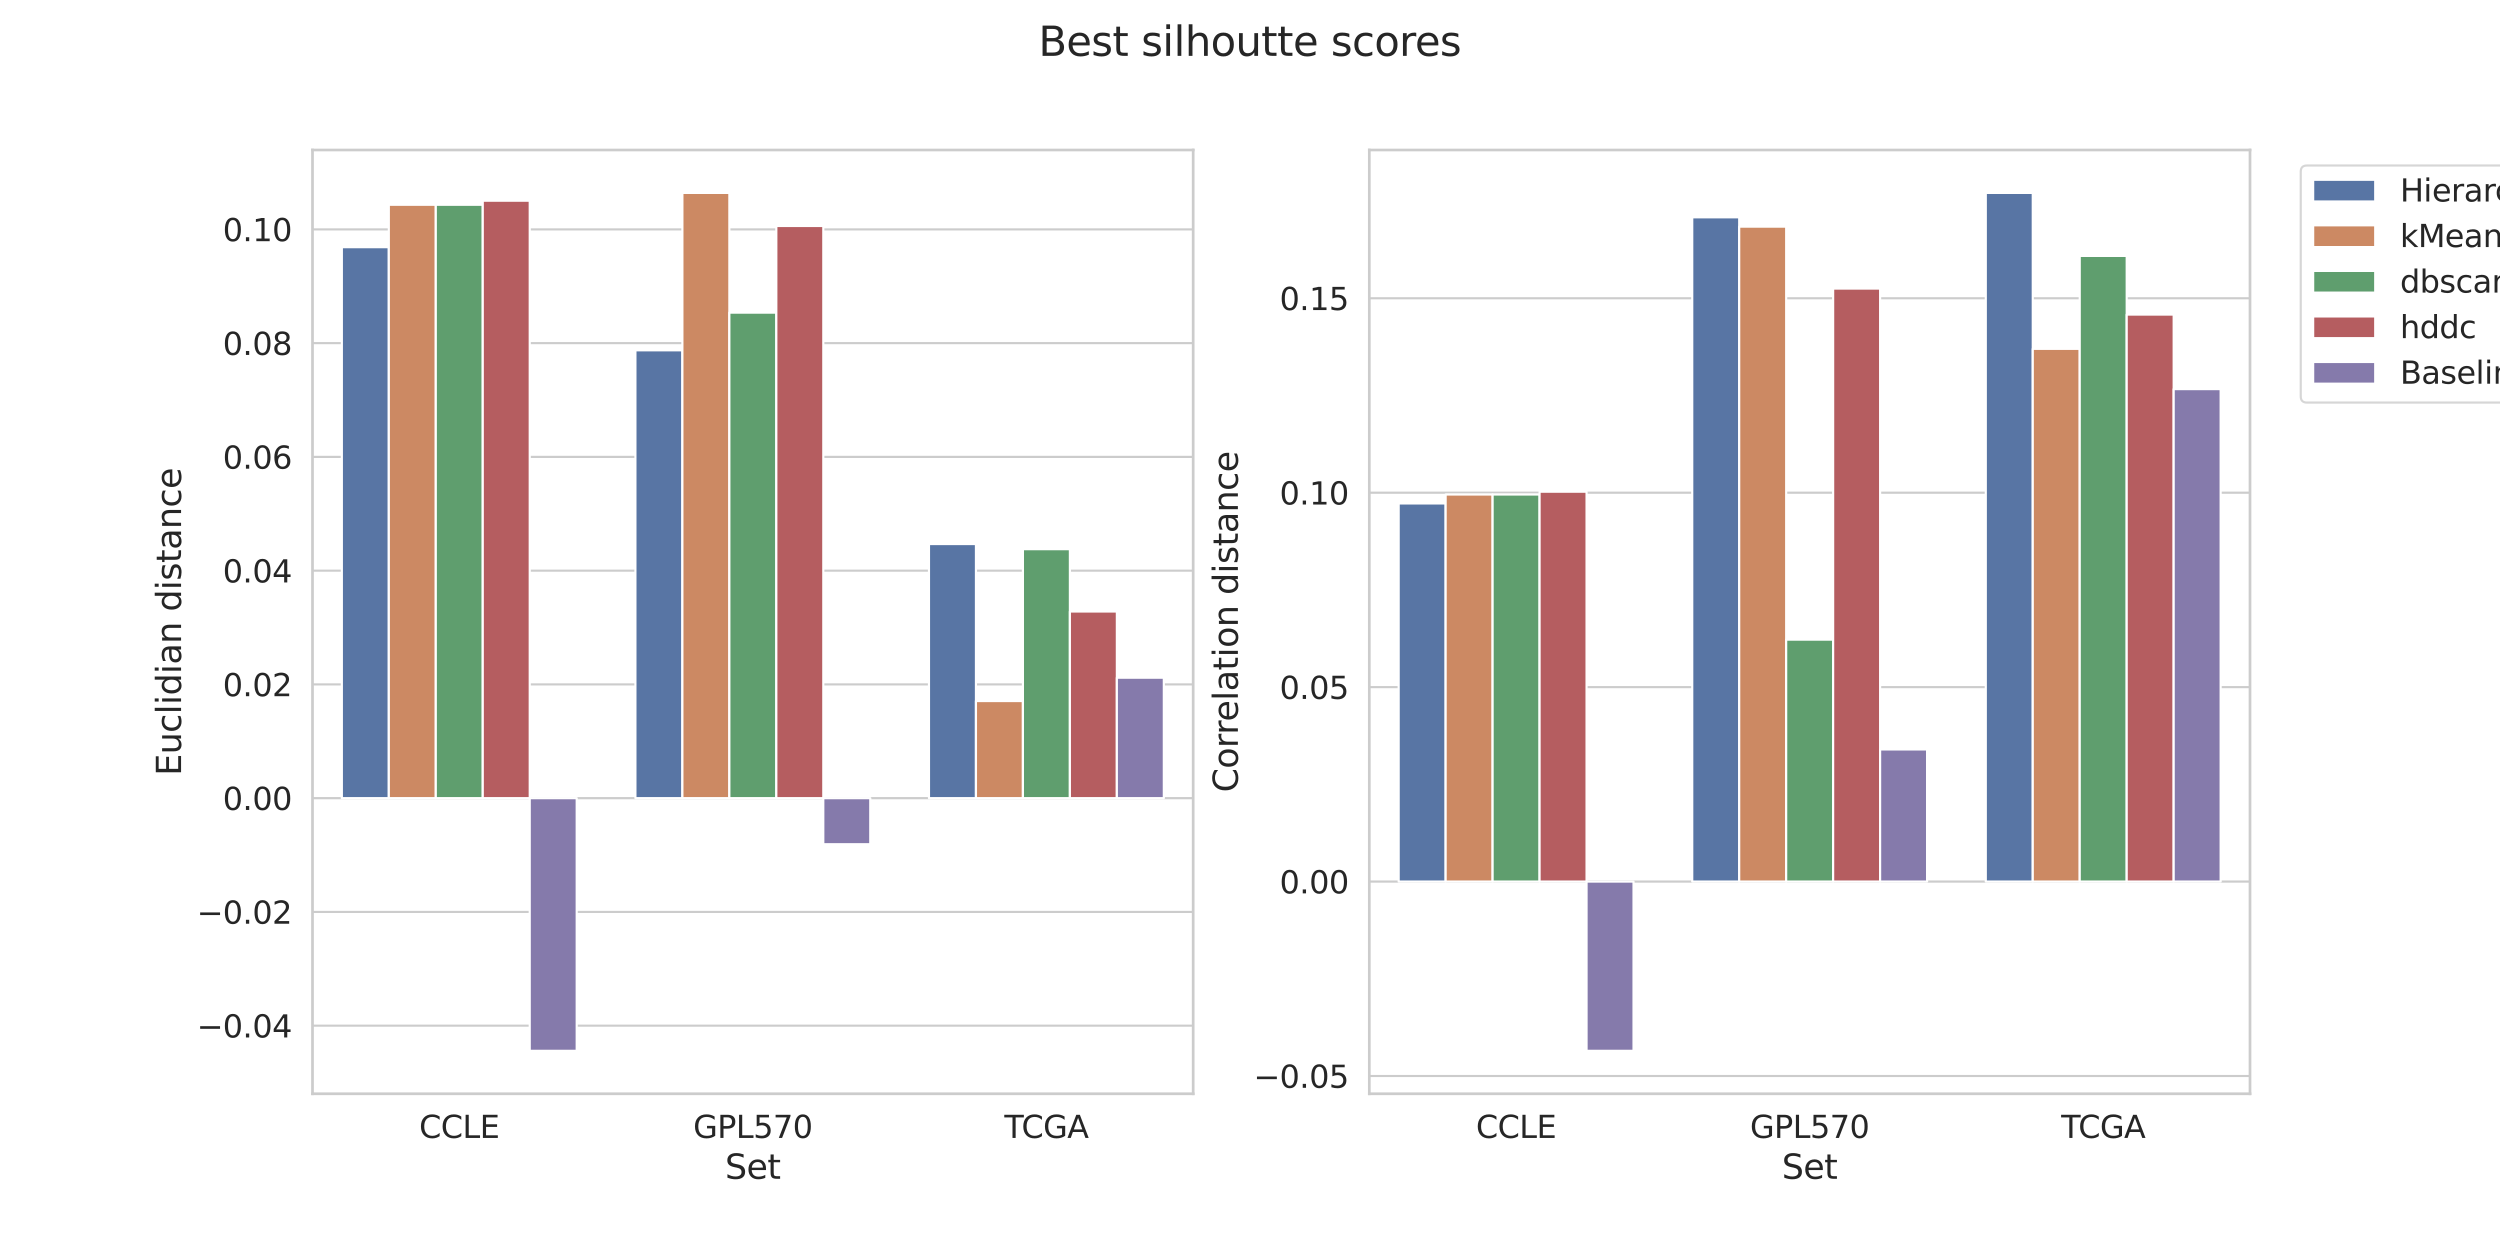 <?xml version="1.0" encoding="utf-8" standalone="no"?>
<!DOCTYPE svg PUBLIC "-//W3C//DTD SVG 1.1//EN"
  "http://www.w3.org/Graphics/SVG/1.1/DTD/svg11.dtd">
<svg height="576pt" version="1.1" viewBox="0 0 1152 576" width="1152pt" xmlns="http://www.w3.org/2000/svg" xmlns:xlink="http://www.w3.org/1999/xlink">
 <defs>
  <style type="text/css">*{stroke-linecap:butt;stroke-linejoin:round;}</style>
 </defs>
 <g id="figure_1">
  <g id="patch_1">
   <path d="M 0 576 
L 1152 576 
L 1152 0 
L 0 0 
z
" style="fill:#ffffff;"/>
  </g>
  <g id="axes_1">
   <g id="patch_2">
    <path d="M 144 504 
L 549.818 504 
L 549.818 69.12 
L 144 69.12 
z
" style="fill:#ffffff;"/>
   </g>
   <g id="matplotlib.axis_1">
    <g id="xtick_1">
     <g id="text_1">
      <!-- CCLE -->
      <g style="fill:#262626;" transform="translate(193.149 524.366)scale(0.143 -0.143)">
       <defs>
        <path d="M 4122 4306 
L 4122 3641 
Q 3803 3938 3442 4084 
Q 3081 4231 2675 4231 
Q 1875 4231 1450 3742 
Q 1025 3253 1025 2328 
Q 1025 1406 1450 917 
Q 1875 428 2675 428 
Q 3081 428 3442 575 
Q 3803 722 4122 1019 
L 4122 359 
Q 3791 134 3420 21 
Q 3050 -91 2638 -91 
Q 1578 -91 968 557 
Q 359 1206 359 2328 
Q 359 3453 968 4101 
Q 1578 4750 2638 4750 
Q 3056 4750 3426 4639 
Q 3797 4528 4122 4306 
z
" id="DejaVuSans-43" transform="scale(0.016)"/>
        <path d="M 628 4666 
L 1259 4666 
L 1259 531 
L 3531 531 
L 3531 0 
L 628 0 
L 628 4666 
z
" id="DejaVuSans-4c" transform="scale(0.016)"/>
        <path d="M 628 4666 
L 3578 4666 
L 3578 4134 
L 1259 4134 
L 1259 2753 
L 3481 2753 
L 3481 2222 
L 1259 2222 
L 1259 531 
L 3634 531 
L 3634 0 
L 628 0 
L 628 4666 
z
" id="DejaVuSans-45" transform="scale(0.016)"/>
       </defs>
       <use xlink:href="#DejaVuSans-43"/>
       <use x="69.824" xlink:href="#DejaVuSans-43"/>
       <use x="139.648" xlink:href="#DejaVuSans-4c"/>
       <use x="195.361" xlink:href="#DejaVuSans-45"/>
      </g>
     </g>
    </g>
    <g id="xtick_2">
     <g id="text_2">
      <!-- GPL570 -->
      <g style="fill:#262626;" transform="translate(319.426 524.366)scale(0.143 -0.143)">
       <defs>
        <path d="M 3809 666 
L 3809 1919 
L 2778 1919 
L 2778 2438 
L 4434 2438 
L 4434 434 
Q 4069 175 3628 42 
Q 3188 -91 2688 -91 
Q 1594 -91 976 548 
Q 359 1188 359 2328 
Q 359 3472 976 4111 
Q 1594 4750 2688 4750 
Q 3144 4750 3555 4637 
Q 3966 4525 4313 4306 
L 4313 3634 
Q 3963 3931 3569 4081 
Q 3175 4231 2741 4231 
Q 1884 4231 1454 3753 
Q 1025 3275 1025 2328 
Q 1025 1384 1454 906 
Q 1884 428 2741 428 
Q 3075 428 3337 486 
Q 3600 544 3809 666 
z
" id="DejaVuSans-47" transform="scale(0.016)"/>
        <path d="M 1259 4147 
L 1259 2394 
L 2053 2394 
Q 2494 2394 2734 2622 
Q 2975 2850 2975 3272 
Q 2975 3691 2734 3919 
Q 2494 4147 2053 4147 
L 1259 4147 
z
M 628 4666 
L 2053 4666 
Q 2838 4666 3239 4311 
Q 3641 3956 3641 3272 
Q 3641 2581 3239 2228 
Q 2838 1875 2053 1875 
L 1259 1875 
L 1259 0 
L 628 0 
L 628 4666 
z
" id="DejaVuSans-50" transform="scale(0.016)"/>
        <path d="M 691 4666 
L 3169 4666 
L 3169 4134 
L 1269 4134 
L 1269 2991 
Q 1406 3038 1543 3061 
Q 1681 3084 1819 3084 
Q 2600 3084 3056 2656 
Q 3513 2228 3513 1497 
Q 3513 744 3044 326 
Q 2575 -91 1722 -91 
Q 1428 -91 1123 -41 
Q 819 9 494 109 
L 494 744 
Q 775 591 1075 516 
Q 1375 441 1709 441 
Q 2250 441 2565 725 
Q 2881 1009 2881 1497 
Q 2881 1984 2565 2268 
Q 2250 2553 1709 2553 
Q 1456 2553 1204 2497 
Q 953 2441 691 2322 
L 691 4666 
z
" id="DejaVuSans-35" transform="scale(0.016)"/>
        <path d="M 525 4666 
L 3525 4666 
L 3525 4397 
L 1831 0 
L 1172 0 
L 2766 4134 
L 525 4134 
L 525 4666 
z
" id="DejaVuSans-37" transform="scale(0.016)"/>
        <path d="M 2034 4250 
Q 1547 4250 1301 3770 
Q 1056 3291 1056 2328 
Q 1056 1369 1301 889 
Q 1547 409 2034 409 
Q 2525 409 2770 889 
Q 3016 1369 3016 2328 
Q 3016 3291 2770 3770 
Q 2525 4250 2034 4250 
z
M 2034 4750 
Q 2819 4750 3233 4129 
Q 3647 3509 3647 2328 
Q 3647 1150 3233 529 
Q 2819 -91 2034 -91 
Q 1250 -91 836 529 
Q 422 1150 422 2328 
Q 422 3509 836 4129 
Q 1250 4750 2034 4750 
z
" id="DejaVuSans-30" transform="scale(0.016)"/>
       </defs>
       <use xlink:href="#DejaVuSans-47"/>
       <use x="77.49" xlink:href="#DejaVuSans-50"/>
       <use x="137.793" xlink:href="#DejaVuSans-4c"/>
       <use x="193.506" xlink:href="#DejaVuSans-35"/>
       <use x="257.129" xlink:href="#DejaVuSans-37"/>
       <use x="320.752" xlink:href="#DejaVuSans-30"/>
      </g>
     </g>
    </g>
    <g id="xtick_3">
     <g id="text_3">
      <!-- TCGA -->
      <g style="fill:#262626;" transform="translate(462.811 524.366)scale(0.143 -0.143)">
       <defs>
        <path d="M -19 4666 
L 3928 4666 
L 3928 4134 
L 2272 4134 
L 2272 0 
L 1638 0 
L 1638 4134 
L -19 4134 
L -19 4666 
z
" id="DejaVuSans-54" transform="scale(0.016)"/>
        <path d="M 2188 4044 
L 1331 1722 
L 3047 1722 
L 2188 4044 
z
M 1831 4666 
L 2547 4666 
L 4325 0 
L 3669 0 
L 3244 1197 
L 1141 1197 
L 716 0 
L 50 0 
L 1831 4666 
z
" id="DejaVuSans-41" transform="scale(0.016)"/>
       </defs>
       <use xlink:href="#DejaVuSans-54"/>
       <use x="55.209" xlink:href="#DejaVuSans-43"/>
       <use x="125.033" xlink:href="#DejaVuSans-47"/>
       <use x="202.523" xlink:href="#DejaVuSans-41"/>
      </g>
     </g>
    </g>
    <g id="text_4">
     <!-- Set -->
     <g style="fill:#262626;" transform="translate(334.1 543.193)scale(0.156 -0.156)">
      <defs>
       <path d="M 3425 4513 
L 3425 3897 
Q 3066 4069 2747 4153 
Q 2428 4238 2131 4238 
Q 1616 4238 1336 4038 
Q 1056 3838 1056 3469 
Q 1056 3159 1242 3001 
Q 1428 2844 1947 2747 
L 2328 2669 
Q 3034 2534 3370 2195 
Q 3706 1856 3706 1288 
Q 3706 609 3251 259 
Q 2797 -91 1919 -91 
Q 1588 -91 1214 -16 
Q 841 59 441 206 
L 441 856 
Q 825 641 1194 531 
Q 1563 422 1919 422 
Q 2459 422 2753 634 
Q 3047 847 3047 1241 
Q 3047 1584 2836 1778 
Q 2625 1972 2144 2069 
L 1759 2144 
Q 1053 2284 737 2584 
Q 422 2884 422 3419 
Q 422 4038 858 4394 
Q 1294 4750 2059 4750 
Q 2388 4750 2728 4690 
Q 3069 4631 3425 4513 
z
" id="DejaVuSans-53" transform="scale(0.016)"/>
       <path d="M 3597 1894 
L 3597 1613 
L 953 1613 
Q 991 1019 1311 708 
Q 1631 397 2203 397 
Q 2534 397 2845 478 
Q 3156 559 3463 722 
L 3463 178 
Q 3153 47 2828 -22 
Q 2503 -91 2169 -91 
Q 1331 -91 842 396 
Q 353 884 353 1716 
Q 353 2575 817 3079 
Q 1281 3584 2069 3584 
Q 2775 3584 3186 3129 
Q 3597 2675 3597 1894 
z
M 3022 2063 
Q 3016 2534 2758 2815 
Q 2500 3097 2075 3097 
Q 1594 3097 1305 2825 
Q 1016 2553 972 2059 
L 3022 2063 
z
" id="DejaVuSans-65" transform="scale(0.016)"/>
       <path d="M 1172 4494 
L 1172 3500 
L 2356 3500 
L 2356 3053 
L 1172 3053 
L 1172 1153 
Q 1172 725 1289 603 
Q 1406 481 1766 481 
L 2356 481 
L 2356 0 
L 1766 0 
Q 1100 0 847 248 
Q 594 497 594 1153 
L 594 3053 
L 172 3053 
L 172 3500 
L 594 3500 
L 594 4494 
L 1172 4494 
z
" id="DejaVuSans-74" transform="scale(0.016)"/>
      </defs>
      <use xlink:href="#DejaVuSans-53"/>
      <use x="63.477" xlink:href="#DejaVuSans-65"/>
      <use x="125" xlink:href="#DejaVuSans-74"/>
     </g>
    </g>
   </g>
   <g id="matplotlib.axis_2">
    <g id="ytick_1">
     <g id="line2d_1">
      <path clip-path="url(#p9286931530)" d="M 144 472.633 
L 549.818 472.633 
" style="fill:none;stroke:#cccccc;stroke-linecap:round;"/>
     </g>
     <g id="text_5">
      <!-- −0.04 -->
      <g style="fill:#262626;" transform="translate(90.677 478.066)scale(0.143 -0.143)">
       <defs>
        <path d="M 678 2272 
L 4684 2272 
L 4684 1741 
L 678 1741 
L 678 2272 
z
" id="DejaVuSans-2212" transform="scale(0.016)"/>
        <path d="M 684 794 
L 1344 794 
L 1344 0 
L 684 0 
L 684 794 
z
" id="DejaVuSans-2e" transform="scale(0.016)"/>
        <path d="M 2419 4116 
L 825 1625 
L 2419 1625 
L 2419 4116 
z
M 2253 4666 
L 3047 4666 
L 3047 1625 
L 3713 1625 
L 3713 1100 
L 3047 1100 
L 3047 0 
L 2419 0 
L 2419 1100 
L 313 1100 
L 313 1709 
L 2253 4666 
z
" id="DejaVuSans-34" transform="scale(0.016)"/>
       </defs>
       <use xlink:href="#DejaVuSans-2212"/>
       <use x="83.789" xlink:href="#DejaVuSans-30"/>
       <use x="147.412" xlink:href="#DejaVuSans-2e"/>
       <use x="179.199" xlink:href="#DejaVuSans-30"/>
       <use x="242.822" xlink:href="#DejaVuSans-34"/>
      </g>
     </g>
    </g>
    <g id="ytick_2">
     <g id="line2d_2">
      <path clip-path="url(#p9286931530)" d="M 144 420.215 
L 549.818 420.215 
" style="fill:none;stroke:#cccccc;stroke-linecap:round;"/>
     </g>
     <g id="text_6">
      <!-- −0.02 -->
      <g style="fill:#262626;" transform="translate(90.677 425.647)scale(0.143 -0.143)">
       <defs>
        <path d="M 1228 531 
L 3431 531 
L 3431 0 
L 469 0 
L 469 531 
Q 828 903 1448 1529 
Q 2069 2156 2228 2338 
Q 2531 2678 2651 2914 
Q 2772 3150 2772 3378 
Q 2772 3750 2511 3984 
Q 2250 4219 1831 4219 
Q 1534 4219 1204 4116 
Q 875 4013 500 3803 
L 500 4441 
Q 881 4594 1212 4672 
Q 1544 4750 1819 4750 
Q 2544 4750 2975 4387 
Q 3406 4025 3406 3419 
Q 3406 3131 3298 2873 
Q 3191 2616 2906 2266 
Q 2828 2175 2409 1742 
Q 1991 1309 1228 531 
z
" id="DejaVuSans-32" transform="scale(0.016)"/>
       </defs>
       <use xlink:href="#DejaVuSans-2212"/>
       <use x="83.789" xlink:href="#DejaVuSans-30"/>
       <use x="147.412" xlink:href="#DejaVuSans-2e"/>
       <use x="179.199" xlink:href="#DejaVuSans-30"/>
       <use x="242.822" xlink:href="#DejaVuSans-32"/>
      </g>
     </g>
    </g>
    <g id="ytick_3">
     <g id="line2d_3">
      <path clip-path="url(#p9286931530)" d="M 144 367.796 
L 549.818 367.796 
" style="fill:none;stroke:#cccccc;stroke-linecap:round;"/>
     </g>
     <g id="text_7">
      <!-- 0.00 -->
      <g style="fill:#262626;" transform="translate(102.66 373.229)scale(0.143 -0.143)">
       <use xlink:href="#DejaVuSans-30"/>
       <use x="63.623" xlink:href="#DejaVuSans-2e"/>
       <use x="95.41" xlink:href="#DejaVuSans-30"/>
       <use x="159.033" xlink:href="#DejaVuSans-30"/>
      </g>
     </g>
    </g>
    <g id="ytick_4">
     <g id="line2d_4">
      <path clip-path="url(#p9286931530)" d="M 144 315.377 
L 549.818 315.377 
" style="fill:none;stroke:#cccccc;stroke-linecap:round;"/>
     </g>
     <g id="text_8">
      <!-- 0.02 -->
      <g style="fill:#262626;" transform="translate(102.66 320.81)scale(0.143 -0.143)">
       <use xlink:href="#DejaVuSans-30"/>
       <use x="63.623" xlink:href="#DejaVuSans-2e"/>
       <use x="95.41" xlink:href="#DejaVuSans-30"/>
       <use x="159.033" xlink:href="#DejaVuSans-32"/>
      </g>
     </g>
    </g>
    <g id="ytick_5">
     <g id="line2d_5">
      <path clip-path="url(#p9286931530)" d="M 144 262.958 
L 549.818 262.958 
" style="fill:none;stroke:#cccccc;stroke-linecap:round;"/>
     </g>
     <g id="text_9">
      <!-- 0.04 -->
      <g style="fill:#262626;" transform="translate(102.66 268.391)scale(0.143 -0.143)">
       <use xlink:href="#DejaVuSans-30"/>
       <use x="63.623" xlink:href="#DejaVuSans-2e"/>
       <use x="95.41" xlink:href="#DejaVuSans-30"/>
       <use x="159.033" xlink:href="#DejaVuSans-34"/>
      </g>
     </g>
    </g>
    <g id="ytick_6">
     <g id="line2d_6">
      <path clip-path="url(#p9286931530)" d="M 144 210.539 
L 549.818 210.539 
" style="fill:none;stroke:#cccccc;stroke-linecap:round;"/>
     </g>
     <g id="text_10">
      <!-- 0.06 -->
      <g style="fill:#262626;" transform="translate(102.66 215.972)scale(0.143 -0.143)">
       <defs>
        <path d="M 2113 2584 
Q 1688 2584 1439 2293 
Q 1191 2003 1191 1497 
Q 1191 994 1439 701 
Q 1688 409 2113 409 
Q 2538 409 2786 701 
Q 3034 994 3034 1497 
Q 3034 2003 2786 2293 
Q 2538 2584 2113 2584 
z
M 3366 4563 
L 3366 3988 
Q 3128 4100 2886 4159 
Q 2644 4219 2406 4219 
Q 1781 4219 1451 3797 
Q 1122 3375 1075 2522 
Q 1259 2794 1537 2939 
Q 1816 3084 2150 3084 
Q 2853 3084 3261 2657 
Q 3669 2231 3669 1497 
Q 3669 778 3244 343 
Q 2819 -91 2113 -91 
Q 1303 -91 875 529 
Q 447 1150 447 2328 
Q 447 3434 972 4092 
Q 1497 4750 2381 4750 
Q 2619 4750 2861 4703 
Q 3103 4656 3366 4563 
z
" id="DejaVuSans-36" transform="scale(0.016)"/>
       </defs>
       <use xlink:href="#DejaVuSans-30"/>
       <use x="63.623" xlink:href="#DejaVuSans-2e"/>
       <use x="95.41" xlink:href="#DejaVuSans-30"/>
       <use x="159.033" xlink:href="#DejaVuSans-36"/>
      </g>
     </g>
    </g>
    <g id="ytick_7">
     <g id="line2d_7">
      <path clip-path="url(#p9286931530)" d="M 144 158.12 
L 549.818 158.12 
" style="fill:none;stroke:#cccccc;stroke-linecap:round;"/>
     </g>
     <g id="text_11">
      <!-- 0.08 -->
      <g style="fill:#262626;" transform="translate(102.66 163.553)scale(0.143 -0.143)">
       <defs>
        <path d="M 2034 2216 
Q 1584 2216 1326 1975 
Q 1069 1734 1069 1313 
Q 1069 891 1326 650 
Q 1584 409 2034 409 
Q 2484 409 2743 651 
Q 3003 894 3003 1313 
Q 3003 1734 2745 1975 
Q 2488 2216 2034 2216 
z
M 1403 2484 
Q 997 2584 770 2862 
Q 544 3141 544 3541 
Q 544 4100 942 4425 
Q 1341 4750 2034 4750 
Q 2731 4750 3128 4425 
Q 3525 4100 3525 3541 
Q 3525 3141 3298 2862 
Q 3072 2584 2669 2484 
Q 3125 2378 3379 2068 
Q 3634 1759 3634 1313 
Q 3634 634 3220 271 
Q 2806 -91 2034 -91 
Q 1263 -91 848 271 
Q 434 634 434 1313 
Q 434 1759 690 2068 
Q 947 2378 1403 2484 
z
M 1172 3481 
Q 1172 3119 1398 2916 
Q 1625 2713 2034 2713 
Q 2441 2713 2670 2916 
Q 2900 3119 2900 3481 
Q 2900 3844 2670 4047 
Q 2441 4250 2034 4250 
Q 1625 4250 1398 4047 
Q 1172 3844 1172 3481 
z
" id="DejaVuSans-38" transform="scale(0.016)"/>
       </defs>
       <use xlink:href="#DejaVuSans-30"/>
       <use x="63.623" xlink:href="#DejaVuSans-2e"/>
       <use x="95.41" xlink:href="#DejaVuSans-30"/>
       <use x="159.033" xlink:href="#DejaVuSans-38"/>
      </g>
     </g>
    </g>
    <g id="ytick_8">
     <g id="line2d_8">
      <path clip-path="url(#p9286931530)" d="M 144 105.701 
L 549.818 105.701 
" style="fill:none;stroke:#cccccc;stroke-linecap:round;"/>
     </g>
     <g id="text_12">
      <!-- 0.10 -->
      <g style="fill:#262626;" transform="translate(102.66 111.134)scale(0.143 -0.143)">
       <defs>
        <path d="M 794 531 
L 1825 531 
L 1825 4091 
L 703 3866 
L 703 4441 
L 1819 4666 
L 2450 4666 
L 2450 531 
L 3481 531 
L 3481 0 
L 794 0 
L 794 531 
z
" id="DejaVuSans-31" transform="scale(0.016)"/>
       </defs>
       <use xlink:href="#DejaVuSans-30"/>
       <use x="63.623" xlink:href="#DejaVuSans-2e"/>
       <use x="95.41" xlink:href="#DejaVuSans-31"/>
       <use x="159.033" xlink:href="#DejaVuSans-30"/>
      </g>
     </g>
    </g>
    <g id="text_13">
     <!-- Euclidian distance -->
     <g style="fill:#262626;" transform="translate(83.433 357.427)rotate(-90)scale(0.156 -0.156)">
      <defs>
       <path d="M 544 1381 
L 544 3500 
L 1119 3500 
L 1119 1403 
Q 1119 906 1312 657 
Q 1506 409 1894 409 
Q 2359 409 2629 706 
Q 2900 1003 2900 1516 
L 2900 3500 
L 3475 3500 
L 3475 0 
L 2900 0 
L 2900 538 
Q 2691 219 2414 64 
Q 2138 -91 1772 -91 
Q 1169 -91 856 284 
Q 544 659 544 1381 
z
M 1991 3584 
L 1991 3584 
z
" id="DejaVuSans-75" transform="scale(0.016)"/>
       <path d="M 3122 3366 
L 3122 2828 
Q 2878 2963 2633 3030 
Q 2388 3097 2138 3097 
Q 1578 3097 1268 2742 
Q 959 2388 959 1747 
Q 959 1106 1268 751 
Q 1578 397 2138 397 
Q 2388 397 2633 464 
Q 2878 531 3122 666 
L 3122 134 
Q 2881 22 2623 -34 
Q 2366 -91 2075 -91 
Q 1284 -91 818 406 
Q 353 903 353 1747 
Q 353 2603 823 3093 
Q 1294 3584 2113 3584 
Q 2378 3584 2631 3529 
Q 2884 3475 3122 3366 
z
" id="DejaVuSans-63" transform="scale(0.016)"/>
       <path d="M 603 4863 
L 1178 4863 
L 1178 0 
L 603 0 
L 603 4863 
z
" id="DejaVuSans-6c" transform="scale(0.016)"/>
       <path d="M 603 3500 
L 1178 3500 
L 1178 0 
L 603 0 
L 603 3500 
z
M 603 4863 
L 1178 4863 
L 1178 4134 
L 603 4134 
L 603 4863 
z
" id="DejaVuSans-69" transform="scale(0.016)"/>
       <path d="M 2906 2969 
L 2906 4863 
L 3481 4863 
L 3481 0 
L 2906 0 
L 2906 525 
Q 2725 213 2448 61 
Q 2172 -91 1784 -91 
Q 1150 -91 751 415 
Q 353 922 353 1747 
Q 353 2572 751 3078 
Q 1150 3584 1784 3584 
Q 2172 3584 2448 3432 
Q 2725 3281 2906 2969 
z
M 947 1747 
Q 947 1113 1208 752 
Q 1469 391 1925 391 
Q 2381 391 2643 752 
Q 2906 1113 2906 1747 
Q 2906 2381 2643 2742 
Q 2381 3103 1925 3103 
Q 1469 3103 1208 2742 
Q 947 2381 947 1747 
z
" id="DejaVuSans-64" transform="scale(0.016)"/>
       <path d="M 2194 1759 
Q 1497 1759 1228 1600 
Q 959 1441 959 1056 
Q 959 750 1161 570 
Q 1363 391 1709 391 
Q 2188 391 2477 730 
Q 2766 1069 2766 1631 
L 2766 1759 
L 2194 1759 
z
M 3341 1997 
L 3341 0 
L 2766 0 
L 2766 531 
Q 2569 213 2275 61 
Q 1981 -91 1556 -91 
Q 1019 -91 701 211 
Q 384 513 384 1019 
Q 384 1609 779 1909 
Q 1175 2209 1959 2209 
L 2766 2209 
L 2766 2266 
Q 2766 2663 2505 2880 
Q 2244 3097 1772 3097 
Q 1472 3097 1187 3025 
Q 903 2953 641 2809 
L 641 3341 
Q 956 3463 1253 3523 
Q 1550 3584 1831 3584 
Q 2591 3584 2966 3190 
Q 3341 2797 3341 1997 
z
" id="DejaVuSans-61" transform="scale(0.016)"/>
       <path d="M 3513 2113 
L 3513 0 
L 2938 0 
L 2938 2094 
Q 2938 2591 2744 2837 
Q 2550 3084 2163 3084 
Q 1697 3084 1428 2787 
Q 1159 2491 1159 1978 
L 1159 0 
L 581 0 
L 581 3500 
L 1159 3500 
L 1159 2956 
Q 1366 3272 1645 3428 
Q 1925 3584 2291 3584 
Q 2894 3584 3203 3211 
Q 3513 2838 3513 2113 
z
" id="DejaVuSans-6e" transform="scale(0.016)"/>
       <path id="DejaVuSans-20" transform="scale(0.016)"/>
       <path d="M 2834 3397 
L 2834 2853 
Q 2591 2978 2328 3040 
Q 2066 3103 1784 3103 
Q 1356 3103 1142 2972 
Q 928 2841 928 2578 
Q 928 2378 1081 2264 
Q 1234 2150 1697 2047 
L 1894 2003 
Q 2506 1872 2764 1633 
Q 3022 1394 3022 966 
Q 3022 478 2636 193 
Q 2250 -91 1575 -91 
Q 1294 -91 989 -36 
Q 684 19 347 128 
L 347 722 
Q 666 556 975 473 
Q 1284 391 1588 391 
Q 1994 391 2212 530 
Q 2431 669 2431 922 
Q 2431 1156 2273 1281 
Q 2116 1406 1581 1522 
L 1381 1569 
Q 847 1681 609 1914 
Q 372 2147 372 2553 
Q 372 3047 722 3315 
Q 1072 3584 1716 3584 
Q 2034 3584 2315 3537 
Q 2597 3491 2834 3397 
z
" id="DejaVuSans-73" transform="scale(0.016)"/>
      </defs>
      <use xlink:href="#DejaVuSans-45"/>
      <use x="63.184" xlink:href="#DejaVuSans-75"/>
      <use x="126.562" xlink:href="#DejaVuSans-63"/>
      <use x="181.543" xlink:href="#DejaVuSans-6c"/>
      <use x="209.326" xlink:href="#DejaVuSans-69"/>
      <use x="237.109" xlink:href="#DejaVuSans-64"/>
      <use x="300.586" xlink:href="#DejaVuSans-69"/>
      <use x="328.369" xlink:href="#DejaVuSans-61"/>
      <use x="389.648" xlink:href="#DejaVuSans-6e"/>
      <use x="453.027" xlink:href="#DejaVuSans-20"/>
      <use x="484.814" xlink:href="#DejaVuSans-64"/>
      <use x="548.291" xlink:href="#DejaVuSans-69"/>
      <use x="576.074" xlink:href="#DejaVuSans-73"/>
      <use x="628.174" xlink:href="#DejaVuSans-74"/>
      <use x="667.383" xlink:href="#DejaVuSans-61"/>
      <use x="728.662" xlink:href="#DejaVuSans-6e"/>
      <use x="792.041" xlink:href="#DejaVuSans-63"/>
      <use x="847.021" xlink:href="#DejaVuSans-65"/>
     </g>
    </g>
   </g>
   <g id="patch_3">
    <path clip-path="url(#p9286931530)" d="M 157.527 367.796 
L 179.171 367.796 
L 179.171 113.889 
L 157.527 113.889 
z
" style="fill:#5875a4;stroke:#ffffff;stroke-linejoin:miter;"/>
   </g>
   <g id="patch_4">
    <path clip-path="url(#p9286931530)" d="M 292.8 367.796 
L 314.444 367.796 
L 314.444 161.415 
L 292.8 161.415 
z
" style="fill:#5875a4;stroke:#ffffff;stroke-linejoin:miter;"/>
   </g>
   <g id="patch_5">
    <path clip-path="url(#p9286931530)" d="M 428.073 367.796 
L 449.716 367.796 
L 449.716 250.69 
L 428.073 250.69 
z
" style="fill:#5875a4;stroke:#ffffff;stroke-linejoin:miter;"/>
   </g>
   <g id="patch_6">
    <path clip-path="url(#p9286931530)" d="M 179.171 367.796 
L 200.815 367.796 
L 200.815 94.374 
L 179.171 94.374 
z
" style="fill:#cc8963;stroke:#ffffff;stroke-linejoin:miter;"/>
   </g>
   <g id="patch_7">
    <path clip-path="url(#p9286931530)" d="M 314.444 367.796 
L 336.087 367.796 
L 336.087 88.887 
L 314.444 88.887 
z
" style="fill:#cc8963;stroke:#ffffff;stroke-linejoin:miter;"/>
   </g>
   <g id="patch_8">
    <path clip-path="url(#p9286931530)" d="M 449.716 367.796 
L 471.36 367.796 
L 471.36 323.028 
L 449.716 323.028 
z
" style="fill:#cc8963;stroke:#ffffff;stroke-linejoin:miter;"/>
   </g>
   <g id="patch_9">
    <path clip-path="url(#p9286931530)" d="M 200.815 367.796 
L 222.458 367.796 
L 222.458 94.374 
L 200.815 94.374 
z
" style="fill:#5f9e6e;stroke:#ffffff;stroke-linejoin:miter;"/>
   </g>
   <g id="patch_10">
    <path clip-path="url(#p9286931530)" d="M 336.087 367.796 
L 357.731 367.796 
L 357.731 144.061 
L 336.087 144.061 
z
" style="fill:#5f9e6e;stroke:#ffffff;stroke-linejoin:miter;"/>
   </g>
   <g id="patch_11">
    <path clip-path="url(#p9286931530)" d="M 471.36 367.796 
L 493.004 367.796 
L 493.004 253.07 
L 471.36 253.07 
z
" style="fill:#5f9e6e;stroke:#ffffff;stroke-linejoin:miter;"/>
   </g>
   <g id="patch_12">
    <path clip-path="url(#p9286931530)" d="M 222.458 367.796 
L 244.102 367.796 
L 244.102 92.477 
L 222.458 92.477 
z
" style="fill:#b55d60;stroke:#ffffff;stroke-linejoin:miter;"/>
   </g>
   <g id="patch_13">
    <path clip-path="url(#p9286931530)" d="M 357.731 367.796 
L 379.375 367.796 
L 379.375 104.127 
L 357.731 104.127 
z
" style="fill:#b55d60;stroke:#ffffff;stroke-linejoin:miter;"/>
   </g>
   <g id="patch_14">
    <path clip-path="url(#p9286931530)" d="M 493.004 367.796 
L 514.647 367.796 
L 514.647 281.786 
L 493.004 281.786 
z
" style="fill:#b55d60;stroke:#ffffff;stroke-linejoin:miter;"/>
   </g>
   <g id="patch_15">
    <path clip-path="url(#p9286931530)" d="M 244.102 367.796 
L 265.745 367.796 
L 265.745 484.233 
L 244.102 484.233 
z
" style="fill:#857aab;stroke:#ffffff;stroke-linejoin:miter;"/>
   </g>
   <g id="patch_16">
    <path clip-path="url(#p9286931530)" d="M 379.375 367.796 
L 401.018 367.796 
L 401.018 389.005 
L 379.375 389.005 
z
" style="fill:#857aab;stroke:#ffffff;stroke-linejoin:miter;"/>
   </g>
   <g id="patch_17">
    <path clip-path="url(#p9286931530)" d="M 514.647 367.796 
L 536.291 367.796 
L 536.291 312.305 
L 514.647 312.305 
z
" style="fill:#857aab;stroke:#ffffff;stroke-linejoin:miter;"/>
   </g>
   <g id="line2d_9">
    <path clip-path="url(#p9286931530)" style="fill:none;stroke:#424242;stroke-linecap:round;stroke-width:2.7;"/>
   </g>
   <g id="line2d_10">
    <path clip-path="url(#p9286931530)" style="fill:none;stroke:#424242;stroke-linecap:round;stroke-width:2.7;"/>
   </g>
   <g id="line2d_11">
    <path clip-path="url(#p9286931530)" style="fill:none;stroke:#424242;stroke-linecap:round;stroke-width:2.7;"/>
   </g>
   <g id="line2d_12">
    <path clip-path="url(#p9286931530)" style="fill:none;stroke:#424242;stroke-linecap:round;stroke-width:2.7;"/>
   </g>
   <g id="line2d_13">
    <path clip-path="url(#p9286931530)" style="fill:none;stroke:#424242;stroke-linecap:round;stroke-width:2.7;"/>
   </g>
   <g id="line2d_14">
    <path clip-path="url(#p9286931530)" style="fill:none;stroke:#424242;stroke-linecap:round;stroke-width:2.7;"/>
   </g>
   <g id="line2d_15">
    <path clip-path="url(#p9286931530)" style="fill:none;stroke:#424242;stroke-linecap:round;stroke-width:2.7;"/>
   </g>
   <g id="line2d_16">
    <path clip-path="url(#p9286931530)" style="fill:none;stroke:#424242;stroke-linecap:round;stroke-width:2.7;"/>
   </g>
   <g id="line2d_17">
    <path clip-path="url(#p9286931530)" style="fill:none;stroke:#424242;stroke-linecap:round;stroke-width:2.7;"/>
   </g>
   <g id="line2d_18">
    <path clip-path="url(#p9286931530)" style="fill:none;stroke:#424242;stroke-linecap:round;stroke-width:2.7;"/>
   </g>
   <g id="line2d_19">
    <path clip-path="url(#p9286931530)" style="fill:none;stroke:#424242;stroke-linecap:round;stroke-width:2.7;"/>
   </g>
   <g id="line2d_20">
    <path clip-path="url(#p9286931530)" style="fill:none;stroke:#424242;stroke-linecap:round;stroke-width:2.7;"/>
   </g>
   <g id="line2d_21">
    <path clip-path="url(#p9286931530)" style="fill:none;stroke:#424242;stroke-linecap:round;stroke-width:2.7;"/>
   </g>
   <g id="line2d_22">
    <path clip-path="url(#p9286931530)" style="fill:none;stroke:#424242;stroke-linecap:round;stroke-width:2.7;"/>
   </g>
   <g id="line2d_23">
    <path clip-path="url(#p9286931530)" style="fill:none;stroke:#424242;stroke-linecap:round;stroke-width:2.7;"/>
   </g>
   <g id="patch_18">
    <path d="M 144 504 
L 144 69.12 
" style="fill:none;stroke:#cccccc;stroke-linecap:square;stroke-linejoin:miter;stroke-width:1.25;"/>
   </g>
   <g id="patch_19">
    <path d="M 549.818 504 
L 549.818 69.12 
" style="fill:none;stroke:#cccccc;stroke-linecap:square;stroke-linejoin:miter;stroke-width:1.25;"/>
   </g>
   <g id="patch_20">
    <path d="M 144 504 
L 549.818 504 
" style="fill:none;stroke:#cccccc;stroke-linecap:square;stroke-linejoin:miter;stroke-width:1.25;"/>
   </g>
   <g id="patch_21">
    <path d="M 144 69.12 
L 549.818 69.12 
" style="fill:none;stroke:#cccccc;stroke-linecap:square;stroke-linejoin:miter;stroke-width:1.25;"/>
   </g>
  </g>
  <g id="axes_2">
   <g id="patch_22">
    <path d="M 630.982 504 
L 1036.8 504 
L 1036.8 69.12 
L 630.982 69.12 
z
" style="fill:#ffffff;"/>
   </g>
   <g id="matplotlib.axis_3">
    <g id="xtick_4">
     <g id="text_14">
      <!-- CCLE -->
      <g style="fill:#262626;" transform="translate(680.131 524.366)scale(0.143 -0.143)">
       <use xlink:href="#DejaVuSans-43"/>
       <use x="69.824" xlink:href="#DejaVuSans-43"/>
       <use x="139.648" xlink:href="#DejaVuSans-4c"/>
       <use x="195.361" xlink:href="#DejaVuSans-45"/>
      </g>
     </g>
    </g>
    <g id="xtick_5">
     <g id="text_15">
      <!-- GPL570 -->
      <g style="fill:#262626;" transform="translate(806.408 524.366)scale(0.143 -0.143)">
       <use xlink:href="#DejaVuSans-47"/>
       <use x="77.49" xlink:href="#DejaVuSans-50"/>
       <use x="137.793" xlink:href="#DejaVuSans-4c"/>
       <use x="193.506" xlink:href="#DejaVuSans-35"/>
       <use x="257.129" xlink:href="#DejaVuSans-37"/>
       <use x="320.752" xlink:href="#DejaVuSans-30"/>
      </g>
     </g>
    </g>
    <g id="xtick_6">
     <g id="text_16">
      <!-- TCGA -->
      <g style="fill:#262626;" transform="translate(949.793 524.366)scale(0.143 -0.143)">
       <use xlink:href="#DejaVuSans-54"/>
       <use x="55.209" xlink:href="#DejaVuSans-43"/>
       <use x="125.033" xlink:href="#DejaVuSans-47"/>
       <use x="202.523" xlink:href="#DejaVuSans-41"/>
      </g>
     </g>
    </g>
    <g id="text_17">
     <!-- Set -->
     <g style="fill:#262626;" transform="translate(821.082 543.193)scale(0.156 -0.156)">
      <use xlink:href="#DejaVuSans-53"/>
      <use x="63.477" xlink:href="#DejaVuSans-65"/>
      <use x="125" xlink:href="#DejaVuSans-74"/>
     </g>
    </g>
   </g>
   <g id="matplotlib.axis_4">
    <g id="ytick_9">
     <g id="line2d_24">
      <path clip-path="url(#pb3d6ef5627)" d="M 630.982 495.827 
L 1036.8 495.827 
" style="fill:none;stroke:#cccccc;stroke-linecap:round;"/>
     </g>
     <g id="text_18">
      <!-- −0.05 -->
      <g style="fill:#262626;" transform="translate(577.659 501.26)scale(0.143 -0.143)">
       <use xlink:href="#DejaVuSans-2212"/>
       <use x="83.789" xlink:href="#DejaVuSans-30"/>
       <use x="147.412" xlink:href="#DejaVuSans-2e"/>
       <use x="179.199" xlink:href="#DejaVuSans-30"/>
       <use x="242.822" xlink:href="#DejaVuSans-35"/>
      </g>
     </g>
    </g>
    <g id="ytick_10">
     <g id="line2d_25">
      <path clip-path="url(#pb3d6ef5627)" d="M 630.982 406.231 
L 1036.8 406.231 
" style="fill:none;stroke:#cccccc;stroke-linecap:round;"/>
     </g>
     <g id="text_19">
      <!-- 0.00 -->
      <g style="fill:#262626;" transform="translate(589.642 411.664)scale(0.143 -0.143)">
       <use xlink:href="#DejaVuSans-30"/>
       <use x="63.623" xlink:href="#DejaVuSans-2e"/>
       <use x="95.41" xlink:href="#DejaVuSans-30"/>
       <use x="159.033" xlink:href="#DejaVuSans-30"/>
      </g>
     </g>
    </g>
    <g id="ytick_11">
     <g id="line2d_26">
      <path clip-path="url(#pb3d6ef5627)" d="M 630.982 316.635 
L 1036.8 316.635 
" style="fill:none;stroke:#cccccc;stroke-linecap:round;"/>
     </g>
     <g id="text_20">
      <!-- 0.05 -->
      <g style="fill:#262626;" transform="translate(589.642 322.068)scale(0.143 -0.143)">
       <use xlink:href="#DejaVuSans-30"/>
       <use x="63.623" xlink:href="#DejaVuSans-2e"/>
       <use x="95.41" xlink:href="#DejaVuSans-30"/>
       <use x="159.033" xlink:href="#DejaVuSans-35"/>
      </g>
     </g>
    </g>
    <g id="ytick_12">
     <g id="line2d_27">
      <path clip-path="url(#pb3d6ef5627)" d="M 630.982 227.04 
L 1036.8 227.04 
" style="fill:none;stroke:#cccccc;stroke-linecap:round;"/>
     </g>
     <g id="text_21">
      <!-- 0.10 -->
      <g style="fill:#262626;" transform="translate(589.642 232.473)scale(0.143 -0.143)">
       <use xlink:href="#DejaVuSans-30"/>
       <use x="63.623" xlink:href="#DejaVuSans-2e"/>
       <use x="95.41" xlink:href="#DejaVuSans-31"/>
       <use x="159.033" xlink:href="#DejaVuSans-30"/>
      </g>
     </g>
    </g>
    <g id="ytick_13">
     <g id="line2d_28">
      <path clip-path="url(#pb3d6ef5627)" d="M 630.982 137.444 
L 1036.8 137.444 
" style="fill:none;stroke:#cccccc;stroke-linecap:round;"/>
     </g>
     <g id="text_22">
      <!-- 0.15 -->
      <g style="fill:#262626;" transform="translate(589.642 142.877)scale(0.143 -0.143)">
       <use xlink:href="#DejaVuSans-30"/>
       <use x="63.623" xlink:href="#DejaVuSans-2e"/>
       <use x="95.41" xlink:href="#DejaVuSans-31"/>
       <use x="159.033" xlink:href="#DejaVuSans-35"/>
      </g>
     </g>
    </g>
    <g id="text_23">
     <!-- Correlation distance -->
     <g style="fill:#262626;" transform="translate(570.415 365.097)rotate(-90)scale(0.156 -0.156)">
      <defs>
       <path d="M 1959 3097 
Q 1497 3097 1228 2736 
Q 959 2375 959 1747 
Q 959 1119 1226 758 
Q 1494 397 1959 397 
Q 2419 397 2687 759 
Q 2956 1122 2956 1747 
Q 2956 2369 2687 2733 
Q 2419 3097 1959 3097 
z
M 1959 3584 
Q 2709 3584 3137 3096 
Q 3566 2609 3566 1747 
Q 3566 888 3137 398 
Q 2709 -91 1959 -91 
Q 1206 -91 779 398 
Q 353 888 353 1747 
Q 353 2609 779 3096 
Q 1206 3584 1959 3584 
z
" id="DejaVuSans-6f" transform="scale(0.016)"/>
       <path d="M 2631 2963 
Q 2534 3019 2420 3045 
Q 2306 3072 2169 3072 
Q 1681 3072 1420 2755 
Q 1159 2438 1159 1844 
L 1159 0 
L 581 0 
L 581 3500 
L 1159 3500 
L 1159 2956 
Q 1341 3275 1631 3429 
Q 1922 3584 2338 3584 
Q 2397 3584 2469 3576 
Q 2541 3569 2628 3553 
L 2631 2963 
z
" id="DejaVuSans-72" transform="scale(0.016)"/>
      </defs>
      <use xlink:href="#DejaVuSans-43"/>
      <use x="69.824" xlink:href="#DejaVuSans-6f"/>
      <use x="131.006" xlink:href="#DejaVuSans-72"/>
      <use x="170.369" xlink:href="#DejaVuSans-72"/>
      <use x="209.232" xlink:href="#DejaVuSans-65"/>
      <use x="270.756" xlink:href="#DejaVuSans-6c"/>
      <use x="298.539" xlink:href="#DejaVuSans-61"/>
      <use x="359.818" xlink:href="#DejaVuSans-74"/>
      <use x="399.027" xlink:href="#DejaVuSans-69"/>
      <use x="426.811" xlink:href="#DejaVuSans-6f"/>
      <use x="487.992" xlink:href="#DejaVuSans-6e"/>
      <use x="551.371" xlink:href="#DejaVuSans-20"/>
      <use x="583.158" xlink:href="#DejaVuSans-64"/>
      <use x="646.635" xlink:href="#DejaVuSans-69"/>
      <use x="674.418" xlink:href="#DejaVuSans-73"/>
      <use x="726.518" xlink:href="#DejaVuSans-74"/>
      <use x="765.727" xlink:href="#DejaVuSans-61"/>
      <use x="827.006" xlink:href="#DejaVuSans-6e"/>
      <use x="890.385" xlink:href="#DejaVuSans-63"/>
      <use x="945.365" xlink:href="#DejaVuSans-65"/>
     </g>
    </g>
   </g>
   <g id="patch_23">
    <path clip-path="url(#pb3d6ef5627)" d="M 644.509 406.231 
L 666.153 406.231 
L 666.153 231.996 
L 644.509 231.996 
z
" style="fill:#5875a4;stroke:#ffffff;stroke-linejoin:miter;"/>
   </g>
   <g id="patch_24">
    <path clip-path="url(#pb3d6ef5627)" d="M 779.782 406.231 
L 801.425 406.231 
L 801.425 100.146 
L 779.782 100.146 
z
" style="fill:#5875a4;stroke:#ffffff;stroke-linejoin:miter;"/>
   </g>
   <g id="patch_25">
    <path clip-path="url(#pb3d6ef5627)" d="M 915.055 406.231 
L 936.698 406.231 
L 936.698 88.887 
L 915.055 88.887 
z
" style="fill:#5875a4;stroke:#ffffff;stroke-linejoin:miter;"/>
   </g>
   <g id="patch_26">
    <path clip-path="url(#pb3d6ef5627)" d="M 666.153 406.231 
L 687.796 406.231 
L 687.796 227.86 
L 666.153 227.86 
z
" style="fill:#cc8963;stroke:#ffffff;stroke-linejoin:miter;"/>
   </g>
   <g id="patch_27">
    <path clip-path="url(#pb3d6ef5627)" d="M 801.425 406.231 
L 823.069 406.231 
L 823.069 104.454 
L 801.425 104.454 
z
" style="fill:#cc8963;stroke:#ffffff;stroke-linejoin:miter;"/>
   </g>
   <g id="patch_28">
    <path clip-path="url(#pb3d6ef5627)" d="M 936.698 406.231 
L 958.342 406.231 
L 958.342 160.761 
L 936.698 160.761 
z
" style="fill:#cc8963;stroke:#ffffff;stroke-linejoin:miter;"/>
   </g>
   <g id="patch_29">
    <path clip-path="url(#pb3d6ef5627)" d="M 687.796 406.231 
L 709.44 406.231 
L 709.44 227.86 
L 687.796 227.86 
z
" style="fill:#5f9e6e;stroke:#ffffff;stroke-linejoin:miter;"/>
   </g>
   <g id="patch_30">
    <path clip-path="url(#pb3d6ef5627)" d="M 823.069 406.231 
L 844.713 406.231 
L 844.713 294.743 
L 823.069 294.743 
z
" style="fill:#5f9e6e;stroke:#ffffff;stroke-linejoin:miter;"/>
   </g>
   <g id="patch_31">
    <path clip-path="url(#pb3d6ef5627)" d="M 958.342 406.231 
L 979.985 406.231 
L 979.985 117.911 
L 958.342 117.911 
z
" style="fill:#5f9e6e;stroke:#ffffff;stroke-linejoin:miter;"/>
   </g>
   <g id="patch_32">
    <path clip-path="url(#pb3d6ef5627)" d="M 709.44 406.231 
L 731.084 406.231 
L 731.084 226.579 
L 709.44 226.579 
z
" style="fill:#b55d60;stroke:#ffffff;stroke-linejoin:miter;"/>
   </g>
   <g id="patch_33">
    <path clip-path="url(#pb3d6ef5627)" d="M 844.713 406.231 
L 866.356 406.231 
L 866.356 132.973 
L 844.713 132.973 
z
" style="fill:#b55d60;stroke:#ffffff;stroke-linejoin:miter;"/>
   </g>
   <g id="patch_34">
    <path clip-path="url(#pb3d6ef5627)" d="M 979.985 406.231 
L 1001.629 406.231 
L 1001.629 144.953 
L 979.985 144.953 
z
" style="fill:#b55d60;stroke:#ffffff;stroke-linejoin:miter;"/>
   </g>
   <g id="patch_35">
    <path clip-path="url(#pb3d6ef5627)" d="M 731.084 406.231 
L 752.727 406.231 
L 752.727 484.233 
L 731.084 484.233 
z
" style="fill:#857aab;stroke:#ffffff;stroke-linejoin:miter;"/>
   </g>
   <g id="patch_36">
    <path clip-path="url(#pb3d6ef5627)" d="M 866.356 406.231 
L 888 406.231 
L 888 345.35 
L 866.356 345.35 
z
" style="fill:#857aab;stroke:#ffffff;stroke-linejoin:miter;"/>
   </g>
   <g id="patch_37">
    <path clip-path="url(#pb3d6ef5627)" d="M 1001.629 406.231 
L 1023.273 406.231 
L 1023.273 179.304 
L 1001.629 179.304 
z
" style="fill:#857aab;stroke:#ffffff;stroke-linejoin:miter;"/>
   </g>
   <g id="line2d_29">
    <path clip-path="url(#pb3d6ef5627)" style="fill:none;stroke:#424242;stroke-linecap:round;stroke-width:2.7;"/>
   </g>
   <g id="line2d_30">
    <path clip-path="url(#pb3d6ef5627)" style="fill:none;stroke:#424242;stroke-linecap:round;stroke-width:2.7;"/>
   </g>
   <g id="line2d_31">
    <path clip-path="url(#pb3d6ef5627)" style="fill:none;stroke:#424242;stroke-linecap:round;stroke-width:2.7;"/>
   </g>
   <g id="line2d_32">
    <path clip-path="url(#pb3d6ef5627)" style="fill:none;stroke:#424242;stroke-linecap:round;stroke-width:2.7;"/>
   </g>
   <g id="line2d_33">
    <path clip-path="url(#pb3d6ef5627)" style="fill:none;stroke:#424242;stroke-linecap:round;stroke-width:2.7;"/>
   </g>
   <g id="line2d_34">
    <path clip-path="url(#pb3d6ef5627)" style="fill:none;stroke:#424242;stroke-linecap:round;stroke-width:2.7;"/>
   </g>
   <g id="line2d_35">
    <path clip-path="url(#pb3d6ef5627)" style="fill:none;stroke:#424242;stroke-linecap:round;stroke-width:2.7;"/>
   </g>
   <g id="line2d_36">
    <path clip-path="url(#pb3d6ef5627)" style="fill:none;stroke:#424242;stroke-linecap:round;stroke-width:2.7;"/>
   </g>
   <g id="line2d_37">
    <path clip-path="url(#pb3d6ef5627)" style="fill:none;stroke:#424242;stroke-linecap:round;stroke-width:2.7;"/>
   </g>
   <g id="line2d_38">
    <path clip-path="url(#pb3d6ef5627)" style="fill:none;stroke:#424242;stroke-linecap:round;stroke-width:2.7;"/>
   </g>
   <g id="line2d_39">
    <path clip-path="url(#pb3d6ef5627)" style="fill:none;stroke:#424242;stroke-linecap:round;stroke-width:2.7;"/>
   </g>
   <g id="line2d_40">
    <path clip-path="url(#pb3d6ef5627)" style="fill:none;stroke:#424242;stroke-linecap:round;stroke-width:2.7;"/>
   </g>
   <g id="line2d_41">
    <path clip-path="url(#pb3d6ef5627)" style="fill:none;stroke:#424242;stroke-linecap:round;stroke-width:2.7;"/>
   </g>
   <g id="line2d_42">
    <path clip-path="url(#pb3d6ef5627)" style="fill:none;stroke:#424242;stroke-linecap:round;stroke-width:2.7;"/>
   </g>
   <g id="line2d_43">
    <path clip-path="url(#pb3d6ef5627)" style="fill:none;stroke:#424242;stroke-linecap:round;stroke-width:2.7;"/>
   </g>
   <g id="patch_38">
    <path d="M 630.982 504 
L 630.982 69.12 
" style="fill:none;stroke:#cccccc;stroke-linecap:square;stroke-linejoin:miter;stroke-width:1.25;"/>
   </g>
   <g id="patch_39">
    <path d="M 1036.8 504 
L 1036.8 69.12 
" style="fill:none;stroke:#cccccc;stroke-linecap:square;stroke-linejoin:miter;stroke-width:1.25;"/>
   </g>
   <g id="patch_40">
    <path d="M 630.982 504 
L 1036.8 504 
" style="fill:none;stroke:#cccccc;stroke-linecap:square;stroke-linejoin:miter;stroke-width:1.25;"/>
   </g>
   <g id="patch_41">
    <path d="M 630.982 69.12 
L 1036.8 69.12 
" style="fill:none;stroke:#cccccc;stroke-linecap:square;stroke-linejoin:miter;stroke-width:1.25;"/>
   </g>
   <g id="legend_1">
    <g id="patch_42">
     <path d="M 1063.043 185.509 
L 1169.453 185.509 
Q 1172.313 185.509 1172.313 182.649 
L 1172.313 79.13 
Q 1172.313 76.27 1169.453 76.27 
L 1063.043 76.27 
Q 1060.183 76.27 1060.183 79.13 
L 1060.183 182.649 
Q 1060.183 185.509 1063.043 185.509 
z
" style="fill:#ffffff;opacity:0.8;stroke:#cccccc;stroke-linejoin:miter;"/>
    </g>
    <g id="patch_43">
     <path d="M 1065.903 92.856 
L 1094.503 92.856 
L 1094.503 82.846 
L 1065.903 82.846 
z
" style="fill:#5875a4;stroke:#ffffff;stroke-linejoin:miter;"/>
    </g>
    <g id="text_24">
     <!-- Hierarch -->
     <g style="fill:#262626;" transform="translate(1105.943 92.856)scale(0.143 -0.143)">
      <defs>
       <path d="M 628 4666 
L 1259 4666 
L 1259 2753 
L 3553 2753 
L 3553 4666 
L 4184 4666 
L 4184 0 
L 3553 0 
L 3553 2222 
L 1259 2222 
L 1259 0 
L 628 0 
L 628 4666 
z
" id="DejaVuSans-48" transform="scale(0.016)"/>
       <path d="M 3513 2113 
L 3513 0 
L 2938 0 
L 2938 2094 
Q 2938 2591 2744 2837 
Q 2550 3084 2163 3084 
Q 1697 3084 1428 2787 
Q 1159 2491 1159 1978 
L 1159 0 
L 581 0 
L 581 4863 
L 1159 4863 
L 1159 2956 
Q 1366 3272 1645 3428 
Q 1925 3584 2291 3584 
Q 2894 3584 3203 3211 
Q 3513 2838 3513 2113 
z
" id="DejaVuSans-68" transform="scale(0.016)"/>
      </defs>
      <use xlink:href="#DejaVuSans-48"/>
      <use x="75.195" xlink:href="#DejaVuSans-69"/>
      <use x="102.979" xlink:href="#DejaVuSans-65"/>
      <use x="164.502" xlink:href="#DejaVuSans-72"/>
      <use x="205.615" xlink:href="#DejaVuSans-61"/>
      <use x="266.895" xlink:href="#DejaVuSans-72"/>
      <use x="305.758" xlink:href="#DejaVuSans-63"/>
      <use x="360.738" xlink:href="#DejaVuSans-68"/>
     </g>
    </g>
    <g id="patch_44">
     <path d="M 1065.903 113.845 
L 1094.503 113.845 
L 1094.503 103.835 
L 1065.903 103.835 
z
" style="fill:#cc8963;stroke:#ffffff;stroke-linejoin:miter;"/>
    </g>
    <g id="text_25">
     <!-- kMeans -->
     <g style="fill:#262626;" transform="translate(1105.943 113.845)scale(0.143 -0.143)">
      <defs>
       <path d="M 581 4863 
L 1159 4863 
L 1159 1991 
L 2875 3500 
L 3609 3500 
L 1753 1863 
L 3688 0 
L 2938 0 
L 1159 1709 
L 1159 0 
L 581 0 
L 581 4863 
z
" id="DejaVuSans-6b" transform="scale(0.016)"/>
       <path d="M 628 4666 
L 1569 4666 
L 2759 1491 
L 3956 4666 
L 4897 4666 
L 4897 0 
L 4281 0 
L 4281 4097 
L 3078 897 
L 2444 897 
L 1241 4097 
L 1241 0 
L 628 0 
L 628 4666 
z
" id="DejaVuSans-4d" transform="scale(0.016)"/>
      </defs>
      <use xlink:href="#DejaVuSans-6b"/>
      <use x="57.91" xlink:href="#DejaVuSans-4d"/>
      <use x="144.189" xlink:href="#DejaVuSans-65"/>
      <use x="205.713" xlink:href="#DejaVuSans-61"/>
      <use x="266.992" xlink:href="#DejaVuSans-6e"/>
      <use x="330.371" xlink:href="#DejaVuSans-73"/>
     </g>
    </g>
    <g id="patch_45">
     <path d="M 1065.903 134.835 
L 1094.503 134.835 
L 1094.503 124.825 
L 1065.903 124.825 
z
" style="fill:#5f9e6e;stroke:#ffffff;stroke-linejoin:miter;"/>
    </g>
    <g id="text_26">
     <!-- dbscan -->
     <g style="fill:#262626;" transform="translate(1105.943 134.835)scale(0.143 -0.143)">
      <defs>
       <path d="M 3116 1747 
Q 3116 2381 2855 2742 
Q 2594 3103 2138 3103 
Q 1681 3103 1420 2742 
Q 1159 2381 1159 1747 
Q 1159 1113 1420 752 
Q 1681 391 2138 391 
Q 2594 391 2855 752 
Q 3116 1113 3116 1747 
z
M 1159 2969 
Q 1341 3281 1617 3432 
Q 1894 3584 2278 3584 
Q 2916 3584 3314 3078 
Q 3713 2572 3713 1747 
Q 3713 922 3314 415 
Q 2916 -91 2278 -91 
Q 1894 -91 1617 61 
Q 1341 213 1159 525 
L 1159 0 
L 581 0 
L 581 4863 
L 1159 4863 
L 1159 2969 
z
" id="DejaVuSans-62" transform="scale(0.016)"/>
      </defs>
      <use xlink:href="#DejaVuSans-64"/>
      <use x="63.477" xlink:href="#DejaVuSans-62"/>
      <use x="126.953" xlink:href="#DejaVuSans-73"/>
      <use x="179.053" xlink:href="#DejaVuSans-63"/>
      <use x="234.033" xlink:href="#DejaVuSans-61"/>
      <use x="295.312" xlink:href="#DejaVuSans-6e"/>
     </g>
    </g>
    <g id="patch_46">
     <path d="M 1065.903 155.825 
L 1094.503 155.825 
L 1094.503 145.815 
L 1065.903 145.815 
z
" style="fill:#b55d60;stroke:#ffffff;stroke-linejoin:miter;"/>
    </g>
    <g id="text_27">
     <!-- hddc -->
     <g style="fill:#262626;" transform="translate(1105.943 155.825)scale(0.143 -0.143)">
      <use xlink:href="#DejaVuSans-68"/>
      <use x="63.379" xlink:href="#DejaVuSans-64"/>
      <use x="126.855" xlink:href="#DejaVuSans-64"/>
      <use x="190.332" xlink:href="#DejaVuSans-63"/>
     </g>
    </g>
    <g id="patch_47">
     <path d="M 1065.903 176.815 
L 1094.503 176.815 
L 1094.503 166.805 
L 1065.903 166.805 
z
" style="fill:#857aab;stroke:#ffffff;stroke-linejoin:miter;"/>
    </g>
    <g id="text_28">
     <!-- Baseline -->
     <g style="fill:#262626;" transform="translate(1105.943 176.815)scale(0.143 -0.143)">
      <defs>
       <path d="M 1259 2228 
L 1259 519 
L 2272 519 
Q 2781 519 3026 730 
Q 3272 941 3272 1375 
Q 3272 1813 3026 2020 
Q 2781 2228 2272 2228 
L 1259 2228 
z
M 1259 4147 
L 1259 2741 
L 2194 2741 
Q 2656 2741 2882 2914 
Q 3109 3088 3109 3444 
Q 3109 3797 2882 3972 
Q 2656 4147 2194 4147 
L 1259 4147 
z
M 628 4666 
L 2241 4666 
Q 2963 4666 3353 4366 
Q 3744 4066 3744 3513 
Q 3744 3084 3544 2831 
Q 3344 2578 2956 2516 
Q 3422 2416 3680 2098 
Q 3938 1781 3938 1306 
Q 3938 681 3513 340 
Q 3088 0 2303 0 
L 628 0 
L 628 4666 
z
" id="DejaVuSans-42" transform="scale(0.016)"/>
      </defs>
      <use xlink:href="#DejaVuSans-42"/>
      <use x="68.604" xlink:href="#DejaVuSans-61"/>
      <use x="129.883" xlink:href="#DejaVuSans-73"/>
      <use x="181.982" xlink:href="#DejaVuSans-65"/>
      <use x="243.506" xlink:href="#DejaVuSans-6c"/>
      <use x="271.289" xlink:href="#DejaVuSans-69"/>
      <use x="299.072" xlink:href="#DejaVuSans-6e"/>
      <use x="362.451" xlink:href="#DejaVuSans-65"/>
     </g>
    </g>
   </g>
  </g>
  <g id="text_29">
   <!-- Best silhoutte scores -->
   <g style="fill:#262626;" transform="translate(478.536 25.744)scale(0.187 -0.187)">
    <use xlink:href="#DejaVuSans-42"/>
    <use x="68.604" xlink:href="#DejaVuSans-65"/>
    <use x="130.127" xlink:href="#DejaVuSans-73"/>
    <use x="182.227" xlink:href="#DejaVuSans-74"/>
    <use x="221.436" xlink:href="#DejaVuSans-20"/>
    <use x="253.223" xlink:href="#DejaVuSans-73"/>
    <use x="305.322" xlink:href="#DejaVuSans-69"/>
    <use x="333.105" xlink:href="#DejaVuSans-6c"/>
    <use x="360.889" xlink:href="#DejaVuSans-68"/>
    <use x="424.268" xlink:href="#DejaVuSans-6f"/>
    <use x="485.449" xlink:href="#DejaVuSans-75"/>
    <use x="548.828" xlink:href="#DejaVuSans-74"/>
    <use x="588.037" xlink:href="#DejaVuSans-74"/>
    <use x="627.246" xlink:href="#DejaVuSans-65"/>
    <use x="688.77" xlink:href="#DejaVuSans-20"/>
    <use x="720.557" xlink:href="#DejaVuSans-73"/>
    <use x="772.656" xlink:href="#DejaVuSans-63"/>
    <use x="827.637" xlink:href="#DejaVuSans-6f"/>
    <use x="888.818" xlink:href="#DejaVuSans-72"/>
    <use x="927.682" xlink:href="#DejaVuSans-65"/>
    <use x="989.205" xlink:href="#DejaVuSans-73"/>
   </g>
  </g>
 </g>
 <defs>
  <clipPath id="p9286931530">
   <rect height="434.88" width="405.818" x="144" y="69.12"/>
  </clipPath>
  <clipPath id="pb3d6ef5627">
   <rect height="434.88" width="405.818" x="630.982" y="69.12"/>
  </clipPath>
 </defs>
</svg>
